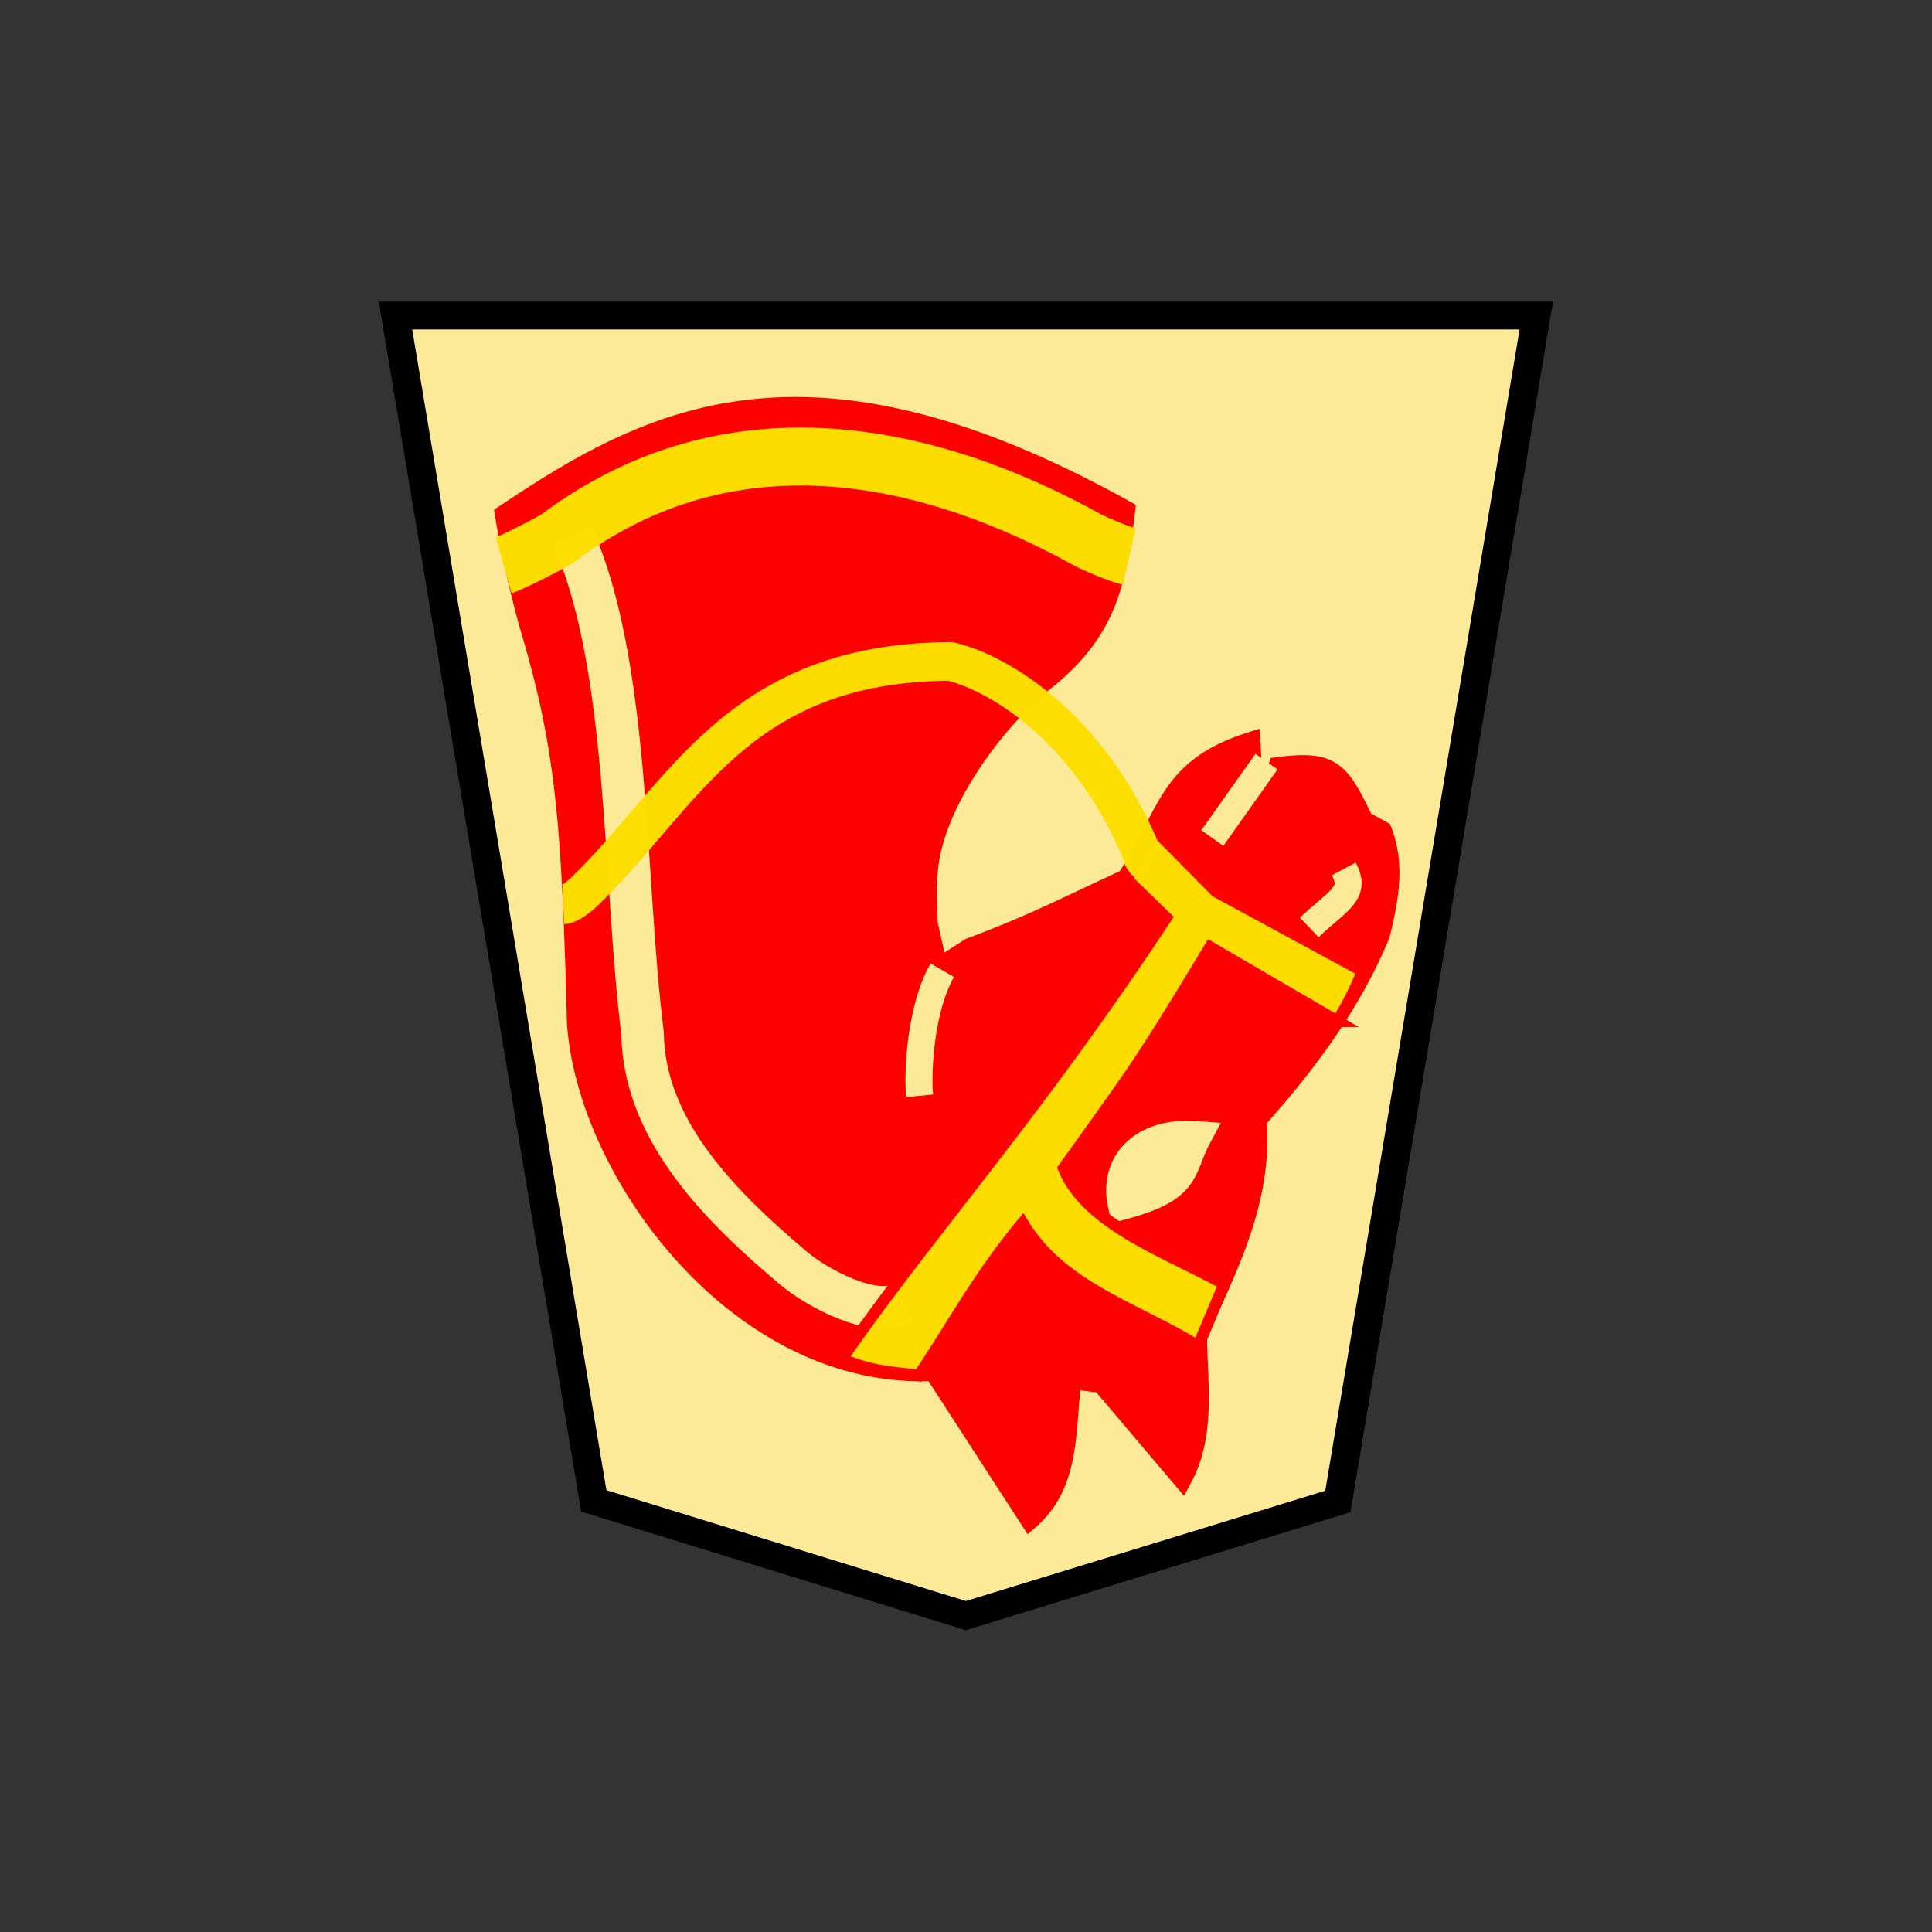 <?xml version="1.0" encoding="UTF-8" standalone="no"?>
<svg
   xmlns:dc="http://purl.org/dc/elements/1.1/"
   xmlns:cc="http://creativecommons.org/ns#"
   xmlns:rdf="http://www.w3.org/1999/02/22-rdf-syntax-ns#"
   xmlns:svg="http://www.w3.org/2000/svg"
   xmlns="http://www.w3.org/2000/svg"
   xmlns:sodipodi="http://sodipodi.sourceforge.net/DTD/sodipodi-0.dtd"
   xmlns:inkscape="http://www.inkscape.org/namespaces/inkscape"
   width="60"
   height="60"
   version="1.1"
   id="svg28"
   sodipodi:docname="1NK.svg"
   inkscape:version="1.0.1 (3bc2e813f5, 2020-09-07)">
  <rect width="100%" height="100%" fill="#333333" stroke="none"/>
  <defs
     id="defs32" />
  <sodipodi:namedview
     pagecolor="#ffffff"
     bordercolor="#666666"
     borderopacity="1"
     objecttolerance="10"
     gridtolerance="10"
     guidetolerance="10"
     inkscape:pageopacity="0"
     inkscape:pageshadow="2"
     inkscape:window-width="1366"
     inkscape:window-height="711"
     id="namedview30"
     showgrid="false"
     inkscape:zoom="9.1"
     inkscape:cx="30"
     inkscape:cy="30"
     inkscape:window-x="0"
     inkscape:window-y="0"
     inkscape:window-maximized="1"
     inkscape:current-layer="svg28" />
  <g
     opacity="0.99"
     id="g26"
     transform="translate(3.922)">
    <g
       stroke-width="1.014"
       id="g4">
      <path
         d="m -37.447,-31.01 -13.34,4.18 -7.116,43.431 h 40.911 l -7.112,-43.41 z"
         fill="#feec99"
         stroke="#000000"
         stroke-width="1.019"
         transform="matrix(-0.866,0,0,-0.848,-6.355,23.877)"
         id="path2" />
    </g>
    <g
       stroke-width="1.386"
       id="g14">
      <path
         d="m 32.787,45.87 c 0.731,-1.38 0.447,-2.956 0.447,-4.47 1.204,-2.48 2.02,-4.388 1.852,-6.64 1.564,-1.743 2.94,-3.6 3.831,-5.747 0.254,-1.064 0.474,-2.128 0.064,-3.192 l -0.575,-0.32 c -0.74,-1.536 -0.96,-1.876 -2.618,-1.66 -0.913,2.832 -0.79,0.976 -0.894,-0.766 -2.54,0.818 -2.482,2.185 -3.814,4.24 -2.017,0.932 -2.892,1.404 -4.87,2.145 l -0.893,0.575 -1.34,2.235 1.212,-2.171 -0.319,-1.405 c 0,0 -0.064,-1.277 0,-1.596 0.135,-2.058 1.958,-4.543 3.433,-5.813 C 30.321,19.75 30.71,18.322 31,15.86 21.15,10.394 16.318,12.954 11.78,15.988 a 32.84,32.84 0 0 0 0.778,3.488 c 1.09,3.656 1.293,5.967 1.457,12.283 0.305,4.63 5.046,11.103 11.073,10.796 l 2.974,4.592 c 1.253,-1.115 1.07,-2.77 1.277,-4.342 l 0.958,0.127 z"
         fill="#ff0000"
         stroke="#ff0000"
         stroke-width="0.66"
         id="path6" />
      <path
         d="m 25.342,30.131 c -0.687,1.198 -0.774,3.184 -0.705,3.901"
         fill="none"
         stroke="#feec99"
         stroke-width="0.84"
         id="path8" />
      <path
         d="m 30.934,37.431 c 2.1,-0.563 1.774,-1.123 2.335,-2.164 -1.732,-0.135 -2.622,0.884 -2.335,2.164 z"
         fill="#feec99"
         stroke="#feec99"
         stroke-width="0.9"
         id="path10" />
      <path
         d="m 24.119,40.456 c -0.91,0.52 -2.72,-0.5 -3.38,-1.057 -2.184,-1.845 -4.667,-4.236 -4.706,-7.314 -0.601,-4.78 -0.377,-11.449 -2.19,-15.474"
         fill="none"
         stroke="#feec99"
         stroke-width="1.32"
         id="path12" />
    </g>
    <path
       d="m 35.41,23.653 -1.682,2.374"
       fill="none"
       stroke="#feec99"
       stroke-width="0.84"
       id="path16" />
    <path
       d="m 37.81,26.987 c 0.41,0.764 -0.156,0.95 -1.072,1.816"
       fill="none"
       stroke="#feec99"
       stroke-width="0.84"
       id="path18" />
    <path
       d="m 37.61,31.715 -3.951,-2.303 c -2.275,3.764 -2.285,3.7 -4.548,6.87 0.7,1.73 3.109,2.572 4.988,3.593 l -0.814,1.933 c -1.89,-1.181 -4.241,-1.81 -5.447,-3.827 -1.4,1.684 -2.297,3.38 -3.224,4.734 C 23.813,42.617 23.17,42.612 22.224,42.202 24.818,38.43 28.17,34.749 32.298,28.5 l -1.218,-1.185 0.853,-1.56 1.91,1.934 4.551,2.467 a 9.041,9.041 0 0 1 -0.785,1.559 z"
       fill="#ffdf00"
       fill-opacity="0.992"
       stroke="#ff0000"
       stroke-width="0.36"
       stroke-opacity="0.992"
       id="path20" />
    <path
       d="m 31.15,17.282 c -0.33,-0.075 -1.106,-0.41 -1.263,-0.497 -5.708,-3.157 -11.554,-3.742 -16.444,-0.098 -0.208,0.155 -1.507,0.809 -1.722,0.869"
       fill="none"
       stroke="#ffdf00"
       stroke-width="1.8"
       stroke-opacity="0.992"
       id="path22" />
    <path
       d="m 31.812,26.878 c -0.308,-0.215 -0.255,-0.335 -0.298,-0.437 -1.53,-3.673 -4.229,-5.488 -5.914,-5.899 -6.626,0.028 -8.262,4.139 -11.371,7.149 -0.128,0.124 -0.46,0.402 -0.658,0.41"
       fill="none"
       stroke="#ffdf00"
       stroke-width="1.2"
       stroke-opacity="0.992"
       id="path24" />
  </g>
</svg>
